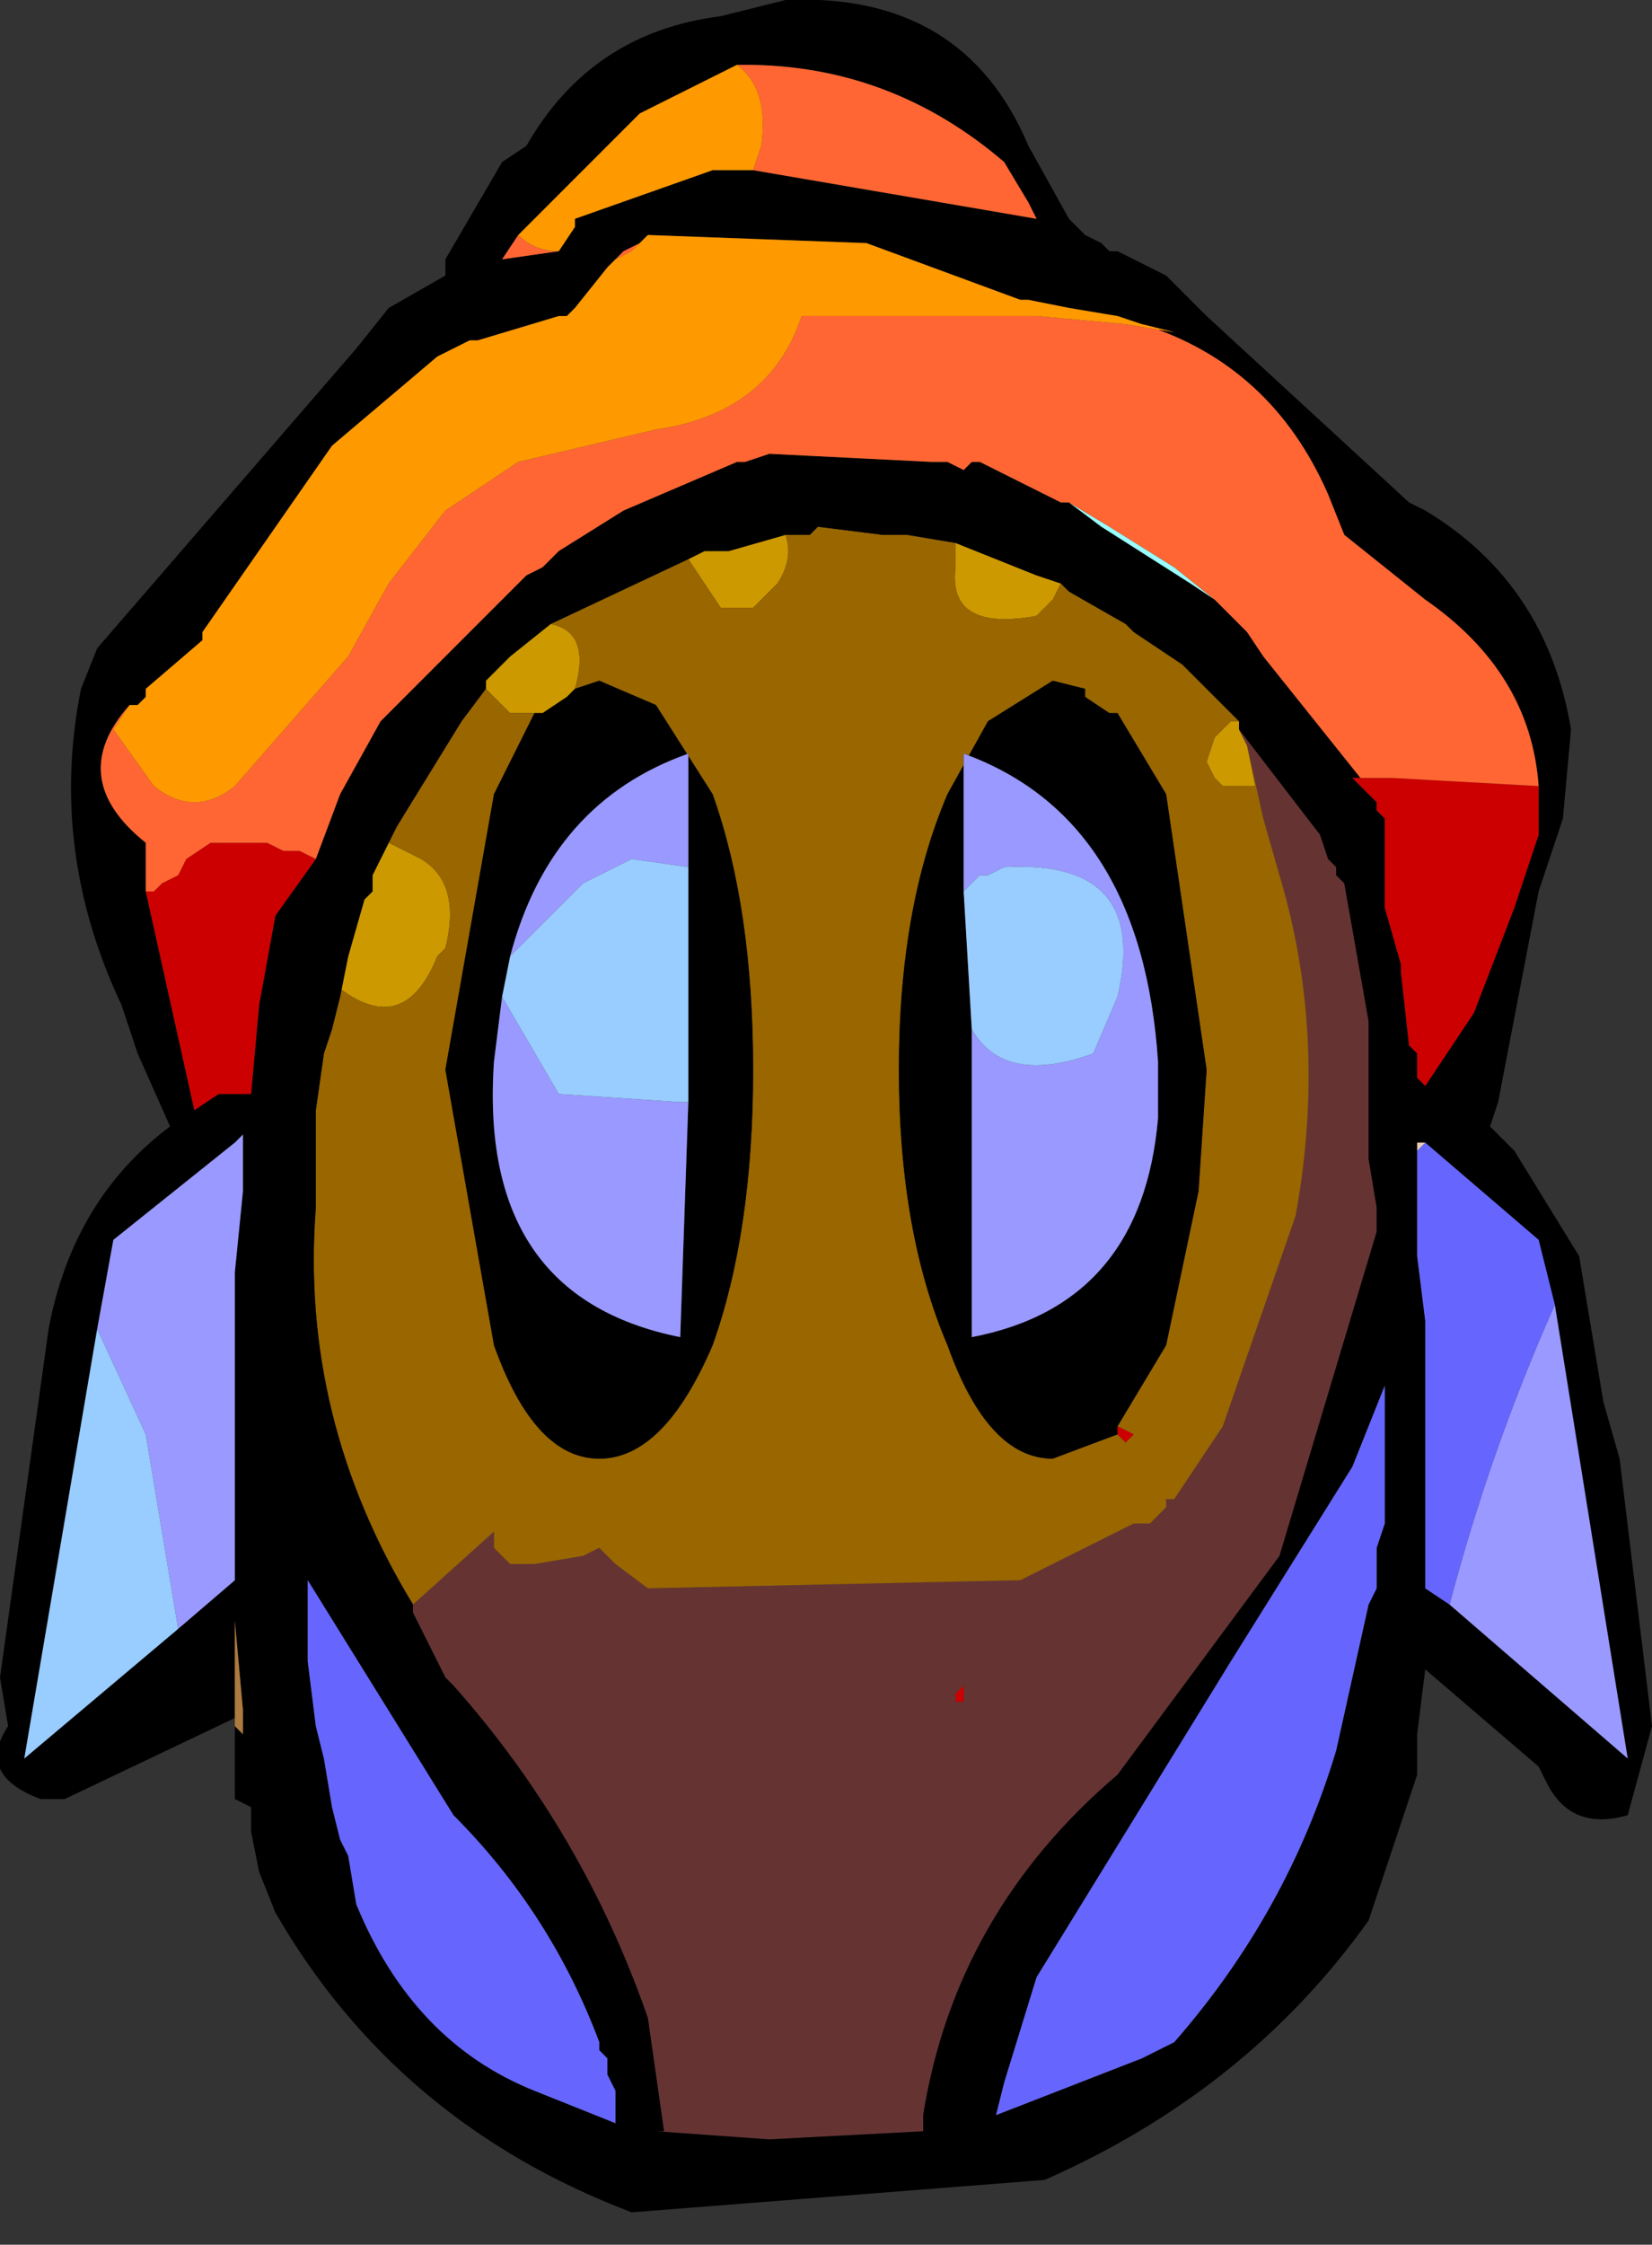 <?xml version="1.0" encoding="UTF-8" standalone="no"?>
<svg xmlns:xlink="http://www.w3.org/1999/xlink" height="13.85px" width="10.2px" xmlns="http://www.w3.org/2000/svg">
  <rect width="100%" height="100%" fill="#333333" stroke="none"/>
  <g transform="matrix(1.0, 0.0, 0.0, 1.0, 5.1, 8.3)">
    <path d="M2.55 -3.8 L2.6 -3.7 2.65 -3.45 2.6 -3.45 2.45 -3.45 2.4 -3.5 2.35 -3.6 2.4 -3.75 2.45 -3.8 2.5 -3.85 2.55 -3.85 2.55 -3.8 M-2.95 -2.4 L-2.85 -2.75 -2.8 -2.8 -2.8 -2.9 -2.7 -3.1 -2.5 -3.0 Q-2.25 -2.85 -2.35 -2.45 L-2.4 -2.4 Q-2.6 -1.9 -3.0 -2.2 L-2.95 -2.4 M-2.1 -4.05 L-2.1 -4.1 -2.0 -4.2 -1.95 -4.25 -1.7 -4.45 Q-1.45 -4.4 -1.55 -4.05 L-1.6 -4.0 -1.75 -3.9 -1.8 -3.9 -1.95 -3.9 -2.1 -4.05 M-0.85 -4.85 L-0.75 -4.9 -0.65 -4.9 -0.6 -4.9 -0.25 -5.0 Q-0.2 -4.85 -0.3 -4.7 L-0.45 -4.55 -0.65 -4.55 -0.85 -4.85 M0.8 -4.95 L1.3 -4.75 1.45 -4.7 1.4 -4.6 1.3 -4.5 Q0.75 -4.4 0.8 -4.8 L0.8 -4.95" fill="#cc9900" fill-rule="evenodd" stroke="none"/>
    <path d="M2.55 -3.8 L3.05 -3.15 3.1 -3.0 3.15 -2.95 3.15 -2.9 3.2 -2.85 3.35 -2.0 3.35 -1.95 3.35 -1.75 3.35 -1.7 3.35 -1.55 3.35 -1.25 3.35 -1.2 3.35 -1.15 3.4 -0.85 3.4 -0.7 2.8 1.3 1.8 2.65 Q0.8 3.5 0.6 4.75 L0.6 4.85 -0.35 4.9 -1.05 4.85 -1.0 4.85 -1.1 4.15 Q-1.5 3.0 -2.3 2.1 L-2.35 2.05 -2.55 1.65 -2.55 1.6 -2.05 1.15 -2.05 1.25 -1.95 1.35 -1.8 1.35 -1.5 1.3 -1.4 1.25 -1.3 1.35 -1.1 1.5 1.2 1.45 1.9 1.1 2.0 1.1 2.1 1.0 2.1 0.95 2.15 0.95 2.45 0.5 2.9 -0.8 Q3.1 -1.9 2.8 -2.9 L2.7 -3.25 2.6 -3.7 2.55 -3.8 M0.85 2.1 L0.8 2.15 0.8 2.2 0.85 2.2 0.85 2.1" fill="#663333" fill-rule="evenodd" stroke="none"/>
    <path d="M2.6 -3.7 L2.7 -3.25 2.8 -2.9 Q3.1 -1.9 2.9 -0.8 L2.45 0.5 2.15 0.95 2.1 0.95 2.1 1.0 2.0 1.1 1.9 1.1 1.2 1.45 -1.1 1.5 -1.3 1.35 -1.4 1.25 -1.5 1.3 -1.8 1.35 -1.95 1.35 -2.05 1.25 -2.05 1.15 -2.55 1.6 Q-3.25 0.45 -3.15 -0.85 L-3.15 -1.2 -3.15 -1.55 -3.15 -1.45 -3.1 -1.8 -3.05 -1.95 -3.0 -2.15 -2.95 -2.4 -3.0 -2.2 Q-2.6 -1.9 -2.4 -2.4 L-2.35 -2.45 Q-2.25 -2.85 -2.5 -3.0 L-2.7 -3.1 -2.65 -3.2 -2.25 -3.85 -2.1 -4.05 -1.95 -3.9 -1.8 -3.9 -1.95 -3.6 -2.05 -3.4 -2.35 -1.7 -2.05 0.0 Q-1.8 0.7 -1.4 0.7 -1.0 0.7 -0.7 0.0 -0.45 -0.7 -0.45 -1.7 -0.45 -2.7 -0.7 -3.4 L-1.05 -3.95 -1.4 -4.1 -1.55 -4.05 Q-1.45 -4.4 -1.7 -4.45 L-0.85 -4.85 -0.65 -4.55 -0.45 -4.55 -0.3 -4.7 Q-0.2 -4.85 -0.25 -5.0 L-0.2 -5.0 -0.1 -5.0 -0.05 -5.05 0.35 -5.0 0.45 -5.0 0.5 -5.0 0.8 -4.95 0.8 -4.8 Q0.75 -4.4 1.3 -4.5 L1.4 -4.6 1.45 -4.7 1.5 -4.65 1.85 -4.45 1.9 -4.4 2.2 -4.2 2.55 -3.85 2.5 -3.85 2.45 -3.8 2.4 -3.75 2.35 -3.6 2.4 -3.5 2.45 -3.45 2.6 -3.45 2.65 -3.45 2.6 -3.7 M1.8 0.5 L2.1 0.0 2.3 -0.95 2.35 -1.7 2.1 -3.4 1.8 -3.9 1.75 -3.9 1.6 -4.0 1.6 -4.05 1.4 -4.1 1.0 -3.85 0.75 -3.4 Q0.45 -2.7 0.45 -1.7 0.45 -0.7 0.75 0.0 1.0 0.7 1.4 0.7 L1.8 0.55 1.85 0.6 1.9 0.55 1.8 0.5" fill="#996600" fill-rule="evenodd" stroke="none"/>
    <path d="M-0.45 -7.25 L1.3 -6.95 1.25 -7.05 1.1 -7.3 Q0.4 -7.9 -0.5 -7.9 L-0.55 -7.9 -0.65 -7.85 -1.15 -7.6 -1.9 -6.85 -2.0 -6.7 -1.65 -6.75 -1.55 -6.9 -1.55 -6.95 -0.7 -7.25 -0.45 -7.25 M1.95 -6.3 L1.8 -6.35 1.5 -6.4 1.25 -6.45 1.2 -6.45 0.25 -6.8 -1.1 -6.85 -1.15 -6.8 -1.25 -6.75 -1.3 -6.7 -1.35 -6.65 -1.55 -6.4 -1.6 -6.35 -1.65 -6.35 -2.15 -6.2 -2.2 -6.2 -2.4 -6.1 -3.05 -5.55 -3.85 -4.4 -3.85 -4.35 -4.2 -4.05 -4.2 -4.0 -4.25 -3.95 -4.3 -3.95 Q-4.7 -3.5 -4.2 -3.1 L-4.2 -3.0 -4.2 -2.8 -3.9 -1.45 -3.75 -1.55 -3.55 -1.55 -3.5 -2.1 -3.4 -2.65 -3.15 -3.0 -3.0 -3.4 -2.75 -3.85 -1.85 -4.75 -1.75 -4.8 -1.65 -4.9 -1.25 -5.15 -0.9 -5.3 -0.55 -5.45 -0.5 -5.45 -0.35 -5.5 0.65 -5.45 0.75 -5.45 0.85 -5.4 0.9 -5.45 0.95 -5.45 1.05 -5.4 1.45 -5.2 1.5 -5.2 1.7 -5.05 2.25 -4.7 2.4 -4.6 2.6 -4.4 2.7 -4.25 3.3 -3.5 3.25 -3.5 3.4 -3.35 3.4 -3.3 3.45 -3.25 3.45 -2.7 3.55 -2.35 3.55 -2.3 3.6 -1.85 3.65 -1.8 3.65 -1.75 3.65 -1.65 3.7 -1.6 4.0 -2.05 4.25 -2.7 4.4 -3.15 4.4 -3.45 Q4.35 -4.15 3.7 -4.6 L3.2 -5.0 3.1 -5.25 Q2.75 -6.05 1.95 -6.3 M-3.65 2.3 L-4.7 2.8 -4.85 2.8 Q-5.25 2.65 -5.05 2.35 L-5.1 2.05 -4.8 -0.1 Q-4.65 -0.9 -4.05 -1.35 L-4.25 -1.8 -4.35 -2.1 Q-4.8 -3.05 -4.6 -4.05 L-4.5 -4.3 -2.9 -6.15 -2.7 -6.4 -2.35 -6.6 -2.35 -6.7 -2.0 -7.3 -1.85 -7.4 Q-1.45 -8.1 -0.65 -8.2 L-0.25 -8.3 Q0.85 -8.35 1.25 -7.4 L1.5 -6.95 1.6 -6.85 1.7 -6.8 1.75 -6.75 1.8 -6.75 2.1 -6.6 2.35 -6.35 3.6 -5.2 3.7 -5.15 Q4.45 -4.7 4.6 -3.8 L4.55 -3.25 4.4 -2.8 4.15 -1.5 4.1 -1.35 4.25 -1.2 4.65 -0.55 4.8 0.35 4.9 0.7 5.1 2.35 4.95 2.9 Q4.6 3.0 4.45 2.7 L4.4 2.6 3.7 2.0 3.65 2.4 3.65 2.65 3.35 3.55 Q2.6 4.6 1.35 5.15 L-1.2 5.35 Q-2.65 4.8 -3.4 3.5 L-3.5 3.25 -3.55 3.0 -3.55 2.85 -3.65 2.8 -3.65 2.35 -3.6 2.4 -3.6 2.25 -3.65 1.7 -3.65 2.3 M-2.55 1.6 L-2.55 1.65 -2.35 2.05 -2.3 2.1 Q-1.5 3.0 -1.1 4.15 L-1.0 4.85 -1.05 4.85 -0.35 4.9 0.6 4.85 0.6 4.75 Q0.8 3.5 1.8 2.65 L2.8 1.3 3.4 -0.7 3.4 -0.85 3.35 -1.15 3.35 -1.2 3.35 -1.25 3.35 -1.55 3.35 -1.7 3.35 -1.75 3.35 -1.95 3.35 -2.0 3.2 -2.85 3.15 -2.9 3.15 -2.95 3.1 -3.0 3.05 -3.15 2.55 -3.8 2.55 -3.85 2.2 -4.2 1.9 -4.4 1.85 -4.45 1.5 -4.65 1.45 -4.7 1.3 -4.75 0.8 -4.95 0.5 -5.0 0.45 -5.0 0.35 -5.0 -0.05 -5.05 -0.1 -5.0 -0.2 -5.0 -0.25 -5.0 -0.6 -4.9 -0.65 -4.9 -0.75 -4.9 -0.85 -4.85 -1.7 -4.45 -1.95 -4.25 -2.0 -4.2 -2.1 -4.1 -2.1 -4.05 -2.25 -3.85 -2.65 -3.2 -2.7 -3.1 -2.8 -2.9 -2.8 -2.8 -2.85 -2.75 -2.95 -2.4 -3.0 -2.15 -3.05 -1.95 -3.1 -1.8 -3.15 -1.45 -3.15 -1.55 -3.15 -1.2 -3.15 -0.85 Q-3.25 0.45 -2.55 1.6 M1.8 0.55 L1.4 0.7 Q1.0 0.7 0.75 0.0 0.45 -0.7 0.45 -1.7 0.45 -2.7 0.75 -3.4 L1.0 -3.85 1.4 -4.1 1.6 -4.05 1.6 -4.0 1.75 -3.9 1.8 -3.9 2.1 -3.4 2.35 -1.7 2.3 -0.95 2.1 0.0 1.8 0.5 1.8 0.55 M0.9 -1.95 L0.9 -0.05 Q1.95 -0.25 2.05 -1.4 L2.05 -1.55 2.05 -1.75 Q1.95 -3.25 0.85 -3.65 L0.85 -2.8 0.9 -1.95 M3.7 -1.25 L3.65 -1.25 3.65 -1.2 3.65 -1.25 3.65 -0.75 3.65 -0.65 3.65 -0.55 3.7 -0.15 3.7 -0.05 3.7 0.6 3.7 0.95 3.7 1.25 3.7 1.5 3.85 1.6 4.95 2.55 4.5 -0.25 4.4 -0.65 3.7 -1.25 M-1.8 -3.9 L-1.75 -3.9 -1.6 -4.0 -1.55 -4.05 -1.4 -4.1 -1.05 -3.95 -0.7 -3.4 Q-0.45 -2.7 -0.45 -1.7 -0.45 -0.7 -0.7 0.0 -1.0 0.7 -1.4 0.7 -1.8 0.7 -2.05 0.0 L-2.35 -1.7 -2.05 -3.4 -1.95 -3.6 -1.8 -3.9 M-4.0 1.75 L-3.65 1.45 -3.65 1.15 -3.65 0.55 -3.65 -0.45 -3.6 -0.95 -3.6 -1.25 -3.6 -1.3 -3.65 -1.25 -4.4 -0.65 -4.5 -0.1 -4.95 2.55 -4.0 1.75 M-0.85 -2.95 L-0.85 -3.65 Q-1.7 -3.35 -1.95 -2.4 L-2.0 -2.15 -2.05 -1.75 Q-2.15 -0.3 -0.9 -0.05 L-0.85 -1.5 -0.85 -2.95 M-3.2 1.45 L-3.2 1.55 -3.2 1.9 -3.2 1.95 -3.15 2.35 -3.1 2.55 -3.05 2.85 -3.0 3.05 -2.95 3.15 -2.9 3.45 Q-2.55 4.3 -1.8 4.6 L-1.3 4.8 -1.3 4.75 -1.3 4.6 -1.35 4.5 -1.35 4.4 -1.4 4.35 -1.4 4.3 Q-1.7 3.5 -2.3 2.9 L-3.2 1.45 M3.25 0.75 L2.5 1.95 1.3 3.9 1.1 4.55 1.05 4.75 1.95 4.4 2.15 4.3 Q2.85 3.5 3.15 2.5 L3.35 1.6 3.4 1.5 3.4 1.35 3.4 1.25 3.45 1.1 3.45 0.25 3.25 0.75" fill="#000000" fill-rule="evenodd" stroke="none"/>
    <path d="M2.4 -4.6 L2.25 -4.7 1.7 -5.05 1.5 -5.2 1.75 -5.05 2.15 -4.8 2.4 -4.6" fill="#99ffff" fill-rule="evenodd" stroke="none"/>
    <path d="M0.85 -2.8 L0.85 -3.65 Q1.95 -3.25 2.05 -1.75 L2.05 -1.55 2.05 -1.4 Q1.95 -0.25 0.9 -0.05 L0.9 -1.95 Q1.1 -1.6 1.65 -1.8 L1.8 -2.15 Q2.0 -3.0 1.1 -2.95 L1.0 -2.9 0.95 -2.9 0.85 -2.8 M4.5 -0.25 L4.95 2.55 3.85 1.6 Q4.1 0.65 4.5 -0.25 M-4.5 -0.1 L-4.4 -0.65 -3.65 -1.25 -3.6 -1.3 -3.6 -1.25 -3.6 -0.95 -3.65 -0.45 -3.65 0.55 -3.65 1.15 -3.65 1.45 -4.0 1.75 -4.05 1.45 -4.2 0.55 -4.5 -0.1 M-0.85 -2.95 L-1.2 -3.0 -1.5 -2.85 -1.95 -2.4 Q-1.7 -3.35 -0.85 -3.65 L-0.85 -2.95 M-2.0 -2.15 L-1.65 -1.55 -0.9 -1.5 -0.85 -1.5 -0.9 -0.05 Q-2.15 -0.3 -2.05 -1.75 L-2.0 -2.15" fill="#9999ff" fill-rule="evenodd" stroke="none"/>
    <path d="M3.7 -1.25 L4.4 -0.65 4.5 -0.25 Q4.1 0.65 3.85 1.6 L3.7 1.5 3.7 1.25 3.7 0.95 3.7 0.6 3.7 -0.05 3.7 -0.15 3.65 -0.55 3.65 -0.65 3.65 -0.75 3.65 -1.2 3.7 -1.25 M-3.2 1.45 L-2.3 2.9 Q-1.7 3.5 -1.4 4.3 L-1.4 4.35 -1.35 4.4 -1.35 4.5 -1.3 4.6 -1.3 4.75 -1.3 4.8 -1.8 4.6 Q-2.55 4.3 -2.9 3.45 L-2.95 3.15 -3.0 3.05 -3.05 2.85 -3.1 2.55 -3.15 2.35 -3.2 1.95 -3.2 1.9 -3.2 1.55 -3.2 1.45 M3.25 0.75 L3.45 0.25 3.45 1.1 3.4 1.25 3.4 1.35 3.4 1.5 3.35 1.6 3.15 2.5 Q2.85 3.5 2.15 4.3 L1.95 4.4 1.05 4.75 1.1 4.55 1.3 3.9 2.5 1.95 3.25 0.75" fill="#6666ff" fill-rule="evenodd" stroke="none"/>
    <path d="M0.85 -2.8 L0.95 -2.9 1.0 -2.9 1.1 -2.95 Q2.0 -3.0 1.8 -2.15 L1.65 -1.8 Q1.1 -1.6 0.9 -1.95 L0.85 -2.8 M-4.5 -0.1 L-4.2 0.55 -4.05 1.45 -4.0 1.75 -4.95 2.55 -4.5 -0.1 M-1.95 -2.4 L-1.5 -2.85 -1.2 -3.0 -0.85 -2.95 -0.85 -1.5 -0.9 -1.5 -1.65 -1.55 -2.0 -2.15 -1.95 -2.4" fill="#99ccff" fill-rule="evenodd" stroke="none"/>
    <path d="M4.4 -3.45 L4.4 -3.15 4.25 -2.7 4.0 -2.05 3.7 -1.6 3.65 -1.65 3.65 -1.75 3.65 -1.8 3.6 -1.85 3.55 -2.3 3.55 -2.35 3.45 -2.7 3.45 -3.25 3.4 -3.3 3.4 -3.35 3.25 -3.5 3.3 -3.5 3.5 -3.5 4.4 -3.45 M-3.15 -3.0 L-3.4 -2.65 -3.5 -2.1 -3.55 -1.55 -3.75 -1.55 -3.9 -1.45 -4.2 -2.8 -4.15 -2.8 -4.1 -2.85 -4.0 -2.9 -3.95 -3.0 -3.8 -3.1 -3.45 -3.1 -3.35 -3.05 -3.25 -3.05 -3.15 -3.0 M1.8 0.5 L1.9 0.55 1.85 0.6 1.8 0.55 1.8 0.5 M0.85 2.1 L0.85 2.2 0.8 2.2 0.8 2.15 0.85 2.1" fill="#cc0000" fill-rule="evenodd" stroke="none"/>
    <path d="M3.65 -1.2 L3.65 -1.25 3.7 -1.25 3.65 -1.2" fill="#edcdb6" fill-rule="evenodd" stroke="none"/>
    <path d="M3.65 -0.75 L3.65 -1.25 3.65 -1.2 3.65 -0.75" fill="#e3b18b" fill-rule="evenodd" stroke="none"/>
    <path d="M-3.65 2.35 L-3.65 2.3 -3.65 1.7 -3.6 2.25 -3.6 2.4 -3.65 2.35" fill="#ad7a3f" fill-rule="evenodd" stroke="none"/>
    <path d="M-0.55 -7.9 L-0.5 -7.9 Q0.4 -7.9 1.1 -7.3 L1.25 -7.05 1.3 -6.95 -0.45 -7.25 -0.4 -7.4 Q-0.35 -7.75 -0.55 -7.9 M-1.55 -6.9 L-1.65 -6.75 -2.0 -6.7 -1.9 -6.85 Q-1.8 -6.75 -1.65 -6.75 L-1.55 -6.9 M1.95 -6.3 Q2.75 -6.05 3.1 -5.25 L3.2 -5.0 3.7 -4.6 Q4.35 -4.15 4.4 -3.45 L3.5 -3.5 3.3 -3.5 2.7 -4.25 2.6 -4.4 2.4 -4.6 2.15 -4.8 1.75 -5.05 1.5 -5.2 1.45 -5.2 1.05 -5.4 0.95 -5.45 0.9 -5.45 0.85 -5.4 0.75 -5.45 0.65 -5.45 -0.35 -5.5 -0.5 -5.45 -0.55 -5.45 -0.9 -5.3 -1.25 -5.15 -1.65 -4.9 -1.75 -4.8 -1.85 -4.75 -2.75 -3.85 -3.0 -3.4 -3.15 -3.0 -3.25 -3.05 -3.35 -3.05 -3.45 -3.1 -3.8 -3.1 -3.95 -3.0 -4.0 -2.9 -4.1 -2.85 -4.15 -2.8 -4.2 -2.8 -4.2 -3.0 -4.2 -3.1 Q-4.7 -3.5 -4.3 -3.95 L-4.4 -3.8 -4.15 -3.45 Q-3.9 -3.25 -3.65 -3.45 L-2.95 -4.25 -2.7 -4.7 -2.35 -5.15 -1.9 -5.45 -1.05 -5.65 Q-0.35 -5.75 -0.15 -6.35 L1.3 -6.35 1.85 -6.3 2.15 -6.25 1.95 -6.3 M-1.3 -6.7 L-1.25 -6.75 -1.15 -6.8 -1.1 -6.85 -1.15 -6.8 -1.2 -6.75 -1.3 -6.7" fill="#ff6633" fill-rule="evenodd" stroke="none"/>
    <path d="M-0.45 -7.25 L-0.7 -7.25 -1.55 -6.95 -1.55 -6.9 -1.65 -6.75 Q-1.8 -6.75 -1.9 -6.85 L-1.15 -7.6 -0.65 -7.85 -0.55 -7.9 Q-0.35 -7.75 -0.4 -7.4 L-0.45 -7.25 M-1.1 -6.85 L0.25 -6.8 1.2 -6.45 1.25 -6.45 1.5 -6.4 1.8 -6.35 1.95 -6.3 2.15 -6.25 1.85 -6.3 1.3 -6.35 -0.15 -6.35 Q-0.35 -5.75 -1.05 -5.65 L-1.9 -5.45 -2.35 -5.15 -2.7 -4.7 -2.95 -4.25 -3.65 -3.45 Q-3.9 -3.25 -4.15 -3.45 L-4.4 -3.8 -4.3 -3.95 -4.25 -3.95 -4.2 -4.0 -4.2 -4.05 -3.85 -4.35 -3.85 -4.4 -3.05 -5.55 -2.4 -6.1 -2.2 -6.2 -2.15 -6.2 -1.65 -6.35 -1.6 -6.35 -1.55 -6.4 -1.35 -6.65 -1.3 -6.7 -1.2 -6.75 -1.15 -6.8 -1.1 -6.85" fill="#ff9900" fill-rule="evenodd" stroke="none"/>
  </g>
</svg>
